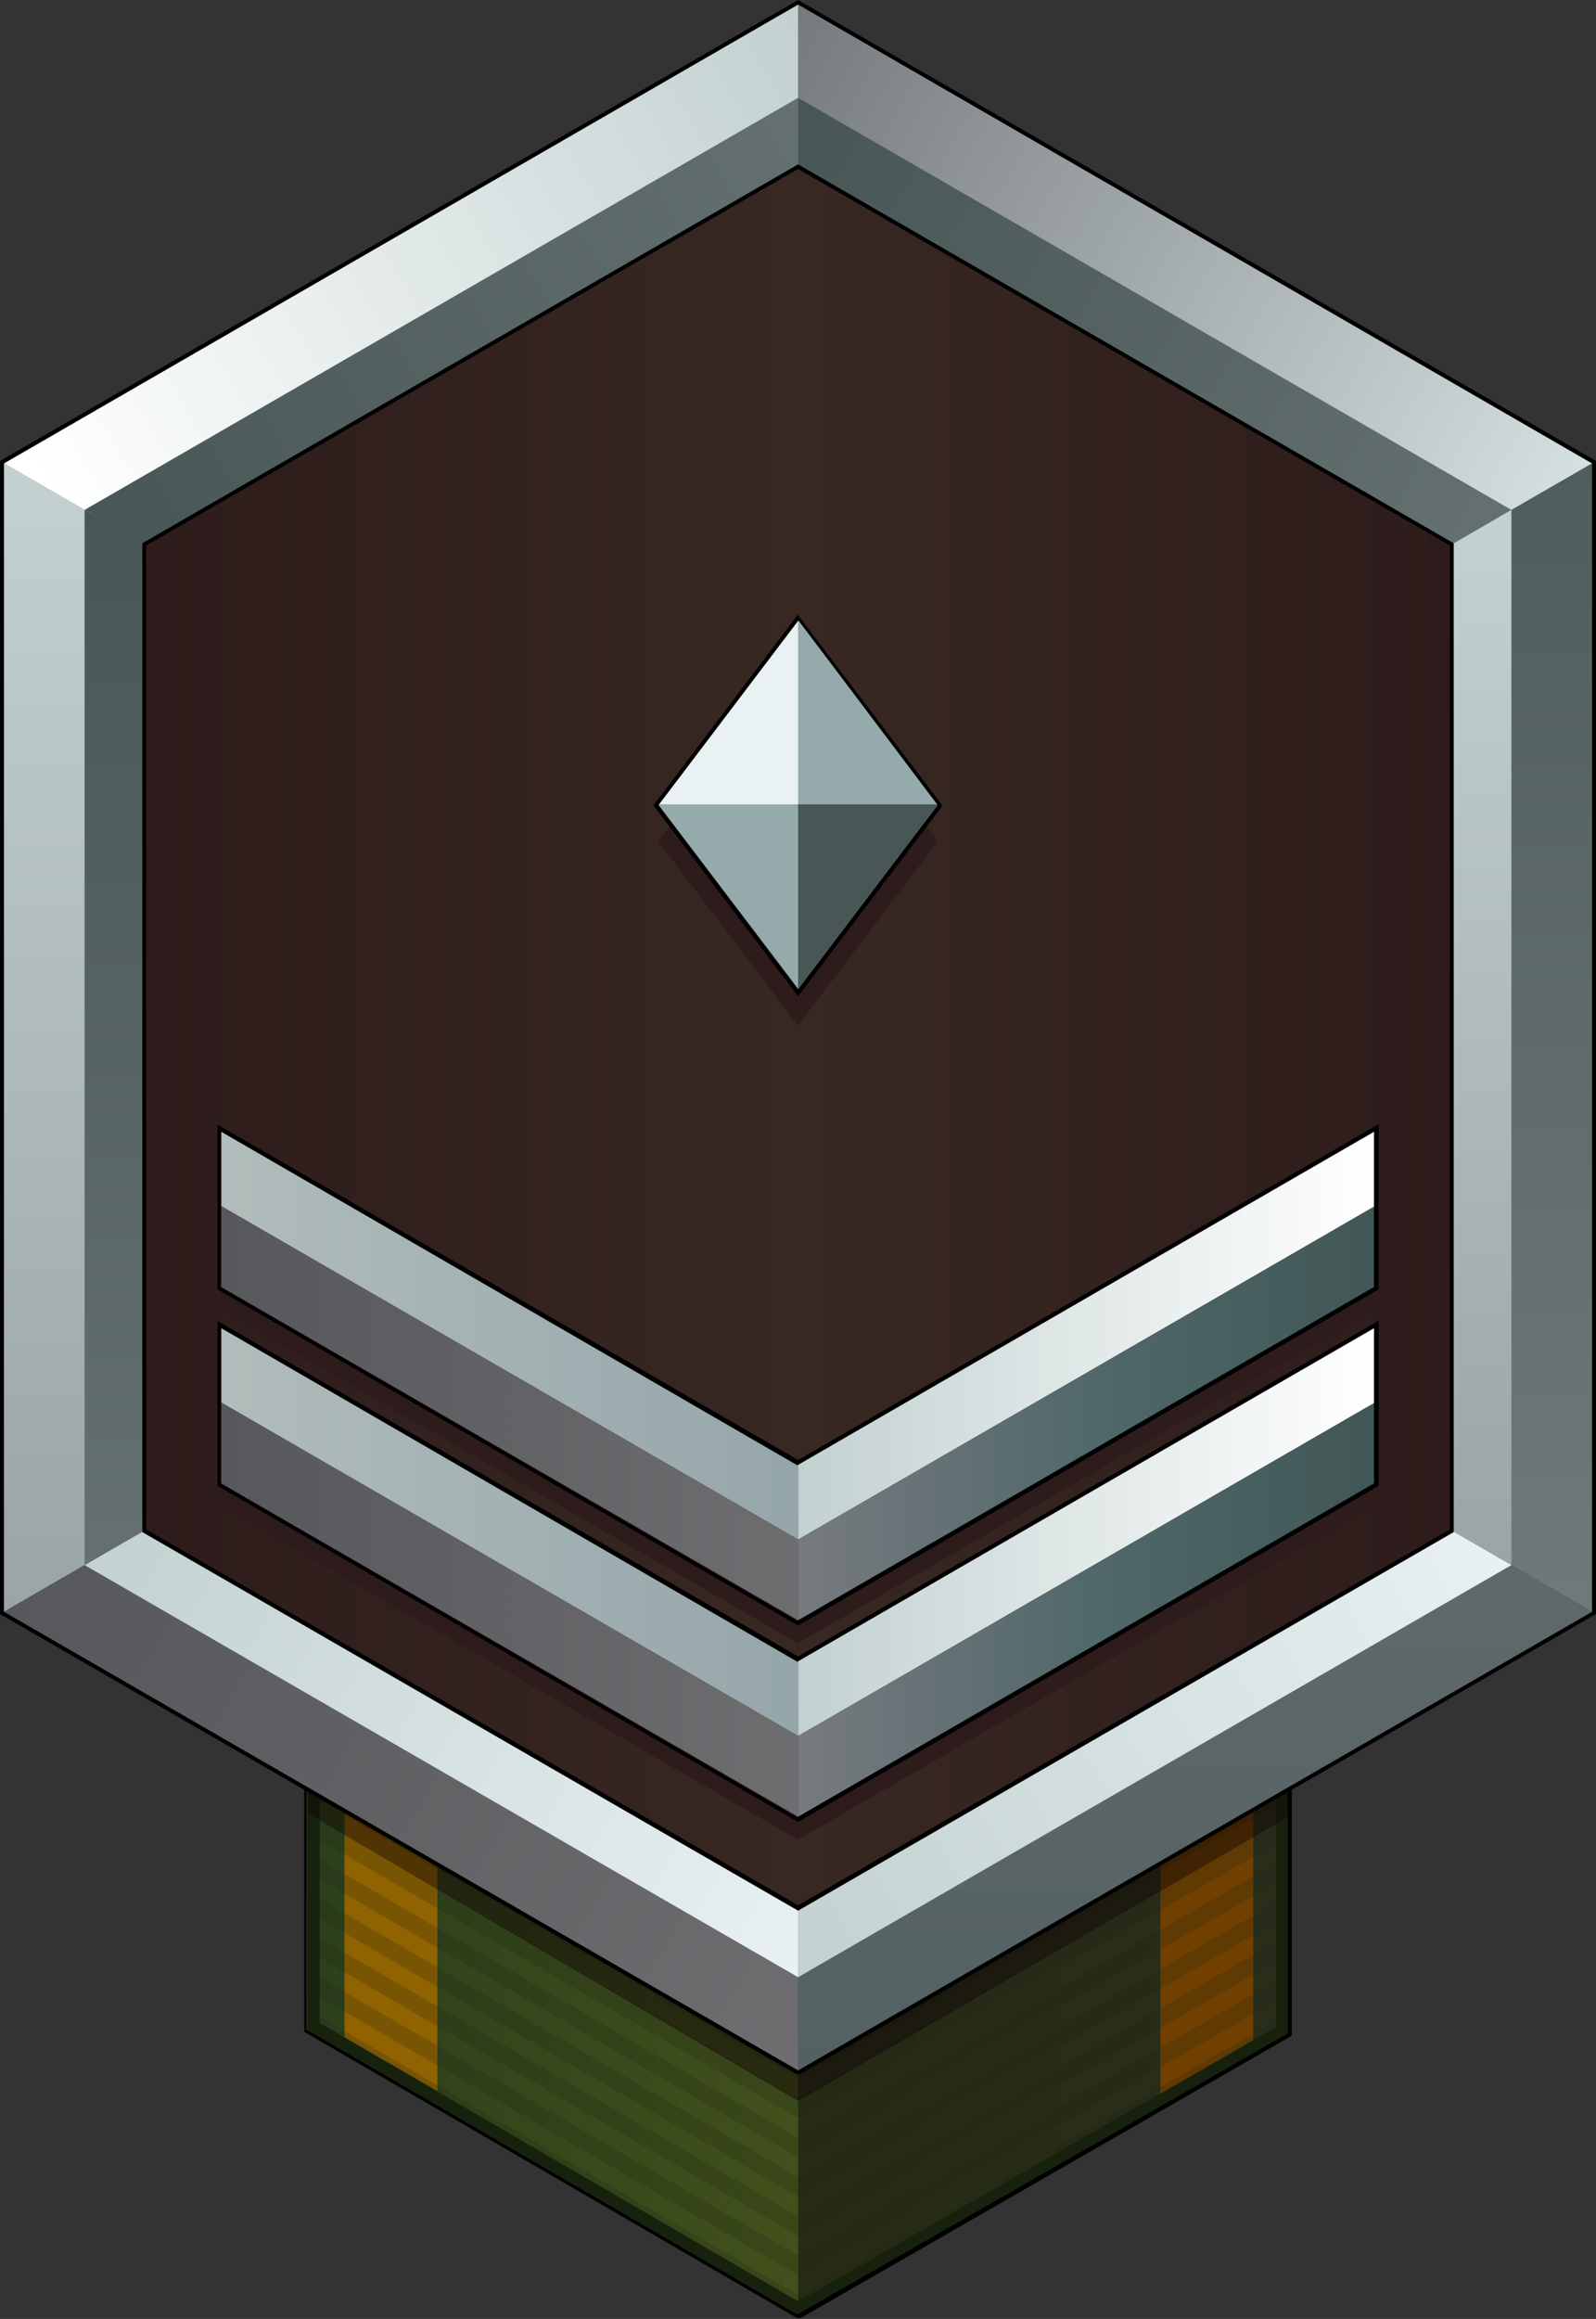 <svg xmlns="http://www.w3.org/2000/svg" xmlns:xlink="http://www.w3.org/1999/xlink" width="81.31" height="118.06" viewBox="0 0 81.31 118.06">
  <rect x="0" y="0" width="81.31" height="118.06" fill="#333333" stroke="none"/>
  <defs>
    <linearGradient id="linear-gradient" x1="16.29" y1="94.98" x2="65.02" y2="94.98" gradientUnits="userSpaceOnUse">
      <stop offset="0" stop-color="#272a10"/>
      <stop offset="1" stop-color="#292e1b"/>
    </linearGradient>
    <linearGradient id="linear-gradient-2" x1="16.29" y1="94.98" x2="40.66" y2="94.98" gradientUnits="userSpaceOnUse">
      <stop offset="0" stop-color="#2c401b"/>
      <stop offset="1" stop-color="#42511b"/>
    </linearGradient>
    <linearGradient id="linear-gradient-3" x1="2.55" y1="23.59" x2="2.55" y2="81.93" gradientUnits="userSpaceOnUse">
      <stop offset="0" stop-color="#c3d1d1"/>
      <stop offset="1" stop-color="#9ba4a6"/>
    </linearGradient>
    <linearGradient id="linear-gradient-4" x1="78.76" y1="23.7" x2="78.76" y2="81.57" gradientUnits="userSpaceOnUse">
      <stop offset="0" stop-color="#505d5d"/>
      <stop offset="1" stop-color="#6e7979"/>
    </linearGradient>
    <linearGradient id="linear-gradient-5" x1="60.88" y1="81.03" x2="60.88" y2="141.79" gradientUnits="userSpaceOnUse">
      <stop offset="0" stop-color="#5f686a"/>
      <stop offset="1" stop-color="#415756"/>
    </linearGradient>
    <linearGradient id="linear-gradient-6" x1="1.2" y1="79.94" x2="42.02" y2="103.47" gradientUnits="userSpaceOnUse">
      <stop offset="0" stop-color="#57585c"/>
      <stop offset="1" stop-color="#6e6d70"/>
    </linearGradient>
    <linearGradient id="linear-gradient-7" x1="39.09" y1="2.25" x2="80.07" y2="25.46" gradientUnits="userSpaceOnUse">
      <stop offset="0" stop-color="#75797d"/>
      <stop offset="1" stop-color="#d5e0e0"/>
    </linearGradient>
    <linearGradient id="linear-gradient-8" x1="41.11" y1="2.53" x2="2.36" y2="25.19" gradientUnits="userSpaceOnUse">
      <stop offset="0" stop-color="#c3d1d1"/>
      <stop offset="1" stop-color="#fff"/>
    </linearGradient>
    <linearGradient id="linear-gradient-9" x1="7.25" y1="52.82" x2="74.06" y2="52.82" gradientUnits="userSpaceOnUse">
      <stop offset="0" stop-color="#2d1c1b"/>
      <stop offset="0.5" stop-color="#382822"/>
      <stop offset="1" stop-color="#2d1c1b"/>
    </linearGradient>
    <linearGradient id="linear-gradient-10" x1="5.06" y1="26.96" x2="41.62" y2="6.37" gradientUnits="userSpaceOnUse">
      <stop offset="0" stop-color="#495656"/>
      <stop offset="1" stop-color="#657171"/>
    </linearGradient>
    <linearGradient id="linear-gradient-11" x1="39.92" y1="6.26" x2="76.51" y2="27.36" xlink:href="#linear-gradient-10"/>
    <linearGradient id="linear-gradient-12" x1="75.53" y1="26.3" x2="75.53" y2="79.61" xlink:href="#linear-gradient-3"/>
    <linearGradient id="linear-gradient-13" x1="39.94" y1="99.17" x2="76.7" y2="78.4" gradientUnits="userSpaceOnUse">
      <stop offset="0" stop-color="#c3d1d1"/>
      <stop offset="1" stop-color="#e9f1f2"/>
    </linearGradient>
    <linearGradient id="linear-gradient-14" x1="5.01" y1="78.36" x2="41.45" y2="99.45" xlink:href="#linear-gradient-13"/>
    <linearGradient id="linear-gradient-15" x1="5.78" y1="25.81" x2="5.78" y2="80.27" xlink:href="#linear-gradient-10"/>
    <linearGradient id="linear-gradient-16" x1="40.66" y1="77.99" x2="70.04" y2="77.99" xlink:href="#linear-gradient-8"/>
    <linearGradient id="linear-gradient-17" x1="40.66" y1="81.95" x2="70.04" y2="81.95" gradientUnits="userSpaceOnUse">
      <stop offset="0" stop-color="#777a7f"/>
      <stop offset="0.52" stop-color="#50686a"/>
      <stop offset="1" stop-color="#415756"/>
    </linearGradient>
    <linearGradient id="linear-gradient-18" x1="11.28" y1="77.99" x2="40.66" y2="77.99" gradientUnits="userSpaceOnUse">
      <stop offset="0" stop-color="#b1bcbb"/>
      <stop offset="1" stop-color="#95a6aa"/>
    </linearGradient>
    <linearGradient id="linear-gradient-19" x1="11.28" y1="81.95" x2="40.66" y2="81.95" xlink:href="#linear-gradient-6"/>
    <linearGradient id="linear-gradient-20" x1="40.66" y1="67.99" x2="70.04" y2="67.99" xlink:href="#linear-gradient-8"/>
    <linearGradient id="linear-gradient-21" x1="40.66" y1="71.95" x2="70.04" y2="71.95" xlink:href="#linear-gradient-17"/>
    <linearGradient id="linear-gradient-22" x1="11.28" y1="67.99" x2="40.66" y2="67.99" xlink:href="#linear-gradient-18"/>
    <linearGradient id="linear-gradient-23" x1="11.28" y1="71.95" x2="40.66" y2="71.95" xlink:href="#linear-gradient-6"/>
  </defs>
  <g id="Layer_2" data-name="Layer 2">
    <g id="_5" data-name="5">
      <g>
        <g>
          <g>
            <g>
              <polygon points="15.65 103.41 15.6 72.11 65.71 72.11 65.71 103.58 40.66 117.95 15.65 103.41" fill="#17220e"/>
              <path d="M65.61,72.21v31.31l-25,14.31-25-14.5V72.21H65.61m.2-.2H15.5v31.43l.1.06,25,14.51.1,0,.1,0L65.71,103.7l.1-.06V72Z"/>
            </g>
            <polygon points="16.29 102.99 16.29 72.8 65.02 72.8 65.02 103.19 40.66 117.16 16.29 102.99" fill="url(#linear-gradient)"/>
            <polygon points="40.66 72.8 16.29 72.8 16.29 102.99 40.66 117.16 40.66 117.16 40.66 72.8" fill="url(#linear-gradient-2)"/>
            <polygon points="17.55 103.72 22.28 106.45 22.28 72.86 17.55 72.86 17.55 103.72" fill="#906200"/>
            <polygon points="59.12 106.59 63.85 103.86 63.85 72.86 59.12 72.86 59.12 106.59" fill="#714000"/>
          </g>
          <g opacity="0.2">
            <polygon points="15.7 102.33 15.7 103.33 40.66 117.83 65.61 103.52 65.61 102.52 40.66 116.83 15.7 102.33" fill="#17220e"/>
            <polygon points="15.7 100.33 15.7 101.33 40.66 115.83 65.61 101.52 65.61 100.52 40.66 114.83 15.7 100.33" fill="#17220e"/>
            <polygon points="15.7 98.33 15.7 99.33 40.66 113.83 65.61 99.52 65.61 98.52 40.66 112.83 15.7 98.33" fill="#17220e"/>
            <polygon points="15.7 96.33 15.7 97.33 40.66 111.83 65.61 97.52 65.61 96.52 40.66 110.83 15.7 96.33" fill="#17220e"/>
            <polygon points="15.7 94.33 15.7 95.33 40.66 109.83 65.61 95.52 65.61 94.52 40.66 108.83 15.7 94.33" fill="#17220e"/>
            <polygon points="15.7 92.33 15.7 93.33 40.66 107.83 65.61 93.52 65.61 92.52 40.66 106.83 15.7 92.33" fill="#17220e"/>
            <polygon points="15.7 90.33 15.7 91.33 40.66 105.83 65.61 91.52 65.61 90.52 40.66 104.83 15.7 90.33" fill="#17220e"/>
            <polygon points="15.7 88.33 15.7 89.33 40.66 103.83 65.61 89.52 65.61 88.52 40.66 102.83 15.7 88.33" fill="#17220e"/>
            <polygon points="15.7 86.33 15.7 87.33 40.66 101.83 65.61 87.52 65.61 86.52 40.66 100.83 15.7 86.33" fill="#17220e"/>
          </g>
        </g>
        <polygon points="15.7 73.52 15.7 92.33 40.66 106.96 65.61 92.52 65.61 73.07 15.7 73.52" fill="#110707" opacity="0.5"/>
        <polygon points="4.9 79.34 4.9 26.3 40.66 5.66 76.41 26.3 76.41 79.34 40.66 99.98 4.9 79.34" fill="#505d68"/>
        <polygon points="0.2 82.06 4.9 79.34 4.9 26.3 0.2 23.59 0.2 82.06" fill="url(#linear-gradient-3)"/>
        <polygon points="81.11 23.59 76.41 26.3 76.41 79.34 81.11 82.06 81.11 23.59" fill="url(#linear-gradient-4)"/>
        <polygon points="40.66 99.98 40.66 105.41 81.11 82.06 76.41 79.34 40.66 99.98" fill="url(#linear-gradient-5)"/>
        <polygon points="40.66 105.41 0.2 82.06 4.9 79.34 40.66 99.98 40.66 105.41" fill="url(#linear-gradient-6)"/>
        <polygon points="81.11 23.59 40.66 0.23 40.66 5.66 76.41 26.3 81.11 23.59" fill="url(#linear-gradient-7)"/>
        <polygon points="40.66 0.23 40.66 5.66 4.9 26.3 0.2 23.59 40.66 0.23" fill="url(#linear-gradient-8)"/>
        <polygon points="7.25 77.98 7.25 27.66 40.66 8.37 74.06 27.66 74.06 77.98 40.66 97.27 7.25 77.98" fill="url(#linear-gradient-9)"/>
        <polygon points="40.66 4.98 40.66 8.37 7.25 27.66 4.31 25.96 40.66 4.98" fill="url(#linear-gradient-10)"/>
        <polygon points="40.66 4.98 40.66 8.37 74.06 27.66 77 25.96 40.66 4.98" fill="url(#linear-gradient-11)"/>
        <polygon points="74.06 77.98 77 79.68 77 25.96 74.06 27.66 74.06 77.98" fill="url(#linear-gradient-12)"/>
        <polygon points="40.66 97.27 40.66 100.66 77 79.68 74.06 77.98 40.66 97.27" fill="url(#linear-gradient-13)"/>
        <polygon points="7.25 77.98 4.31 79.68 40.66 100.66 40.66 97.27 7.25 77.98" fill="url(#linear-gradient-14)"/>
        <polygon points="7.25 27.66 4.31 25.96 4.31 79.68 7.25 77.98 7.25 27.66" fill="url(#linear-gradient-15)"/>
        <path d="M40.66.23,81.11,23.59V82.06L40.66,105.41.2,82.06V23.59L40.66.23m0-.23-.1.06L.1,23.41l-.1.06v58.7l.1.06,40.46,23.36.1,0,.1,0L81.21,82.23l.1-.06V23.47l-.1-.06L40.76.06,40.66,0Z"/>
        <path d="M40.66,8.6l33.2,19.17v50.1L40.66,97,7.45,77.87V27.77L40.66,8.6m0-.23L7.25,27.66V78L40.66,97.27,74.06,78V27.66L40.66,8.37Z"/>
        <g>
          <polygon points="40.66 86.91 11.28 69.95 11.28 76.7 40.66 93.66 70.04 76.7 70.04 69.95 40.66 86.91" fill="#2d1c1b"/>
          <polygon points="40.66 84.56 40.66 88.38 70.04 71.41 70.04 67.6 40.66 84.56" fill="url(#linear-gradient-16)"/>
          <polygon points="40.66 88.38 40.66 92.49 70.04 75.53 70.04 71.41 40.66 88.38" fill="url(#linear-gradient-17)"/>
          <polygon points="40.66 84.56 40.66 88.38 11.28 71.41 11.28 67.6 40.66 84.56" fill="url(#linear-gradient-18)"/>
          <polygon points="11.28 71.41 11.28 75.53 40.66 92.49 40.66 88.38 11.28 71.41" fill="url(#linear-gradient-19)"/>
          <path d="M70,67.6v7.92l-29.38,17-29.38-17V67.6l29.38,17L70,67.6m.2-.35-.3.18L40.66,84.33,11.38,67.43l-.3-.18v8.39l.1.06,29.38,17,.1.06.1-.06,29.38-17,.1-.06V67.25Z"/>
        </g>
        <g>
          <polygon points="40.66 76.91 11.28 59.95 11.28 66.7 40.66 83.66 70.04 66.7 70.04 59.95 40.66 76.91" fill="#2d1c1b"/>
          <polygon points="40.66 74.56 40.66 78.38 70.04 61.41 70.04 57.6 40.66 74.56" fill="url(#linear-gradient-20)"/>
          <polygon points="40.66 78.38 40.66 82.49 70.04 65.53 70.04 61.41 40.66 78.38" fill="url(#linear-gradient-21)"/>
          <polygon points="40.66 74.56 40.66 78.38 11.28 61.41 11.28 57.6 40.66 74.56" fill="url(#linear-gradient-22)"/>
          <polygon points="11.28 61.41 11.28 65.53 40.66 82.49 40.66 78.38 11.28 61.41" fill="url(#linear-gradient-23)"/>
          <path d="M70,57.6v7.92l-29.38,17-29.38-17V57.6l29.38,17L70,57.6m.2-.35-.3.18L40.66,74.33,11.38,57.43l-.3-.18v8.39l.1.06,29.38,17,.1.06.1-.06,29.38-17,.1-.06V57.25Z"/>
        </g>
        <g>
          <polygon points="33.53 42.83 40.66 33.44 47.78 42.83 40.66 52.22 33.53 42.83" fill="#2d1c1b"/>
          <g>
            <polygon points="40.66 50.34 33.53 40.95 40.66 31.56 47.78 40.95 40.66 50.34" fill="#95aaab"/>
            <polygon points="40.66 31.56 40.66 40.95 33.53 40.95 40.66 31.56" fill="#e9f1f2"/>
            <polygon points="40.66 40.95 40.66 50.34 47.78 40.95 40.66 40.95" fill="#495656"/>
          </g>
          <path d="M40.66,31.56,47.78,41l-7.12,9.39L33.54,41l7.12-9.39m0-.33-.16.21-7.12,9.39-.1.12.1.12,7.12,9.39.16.21.16-.21,7.12-9.39L48,41l-.09-.12-7.12-9.39-.16-.21Z"/>
        </g>
      </g>
    </g>
  </g>
</svg>
